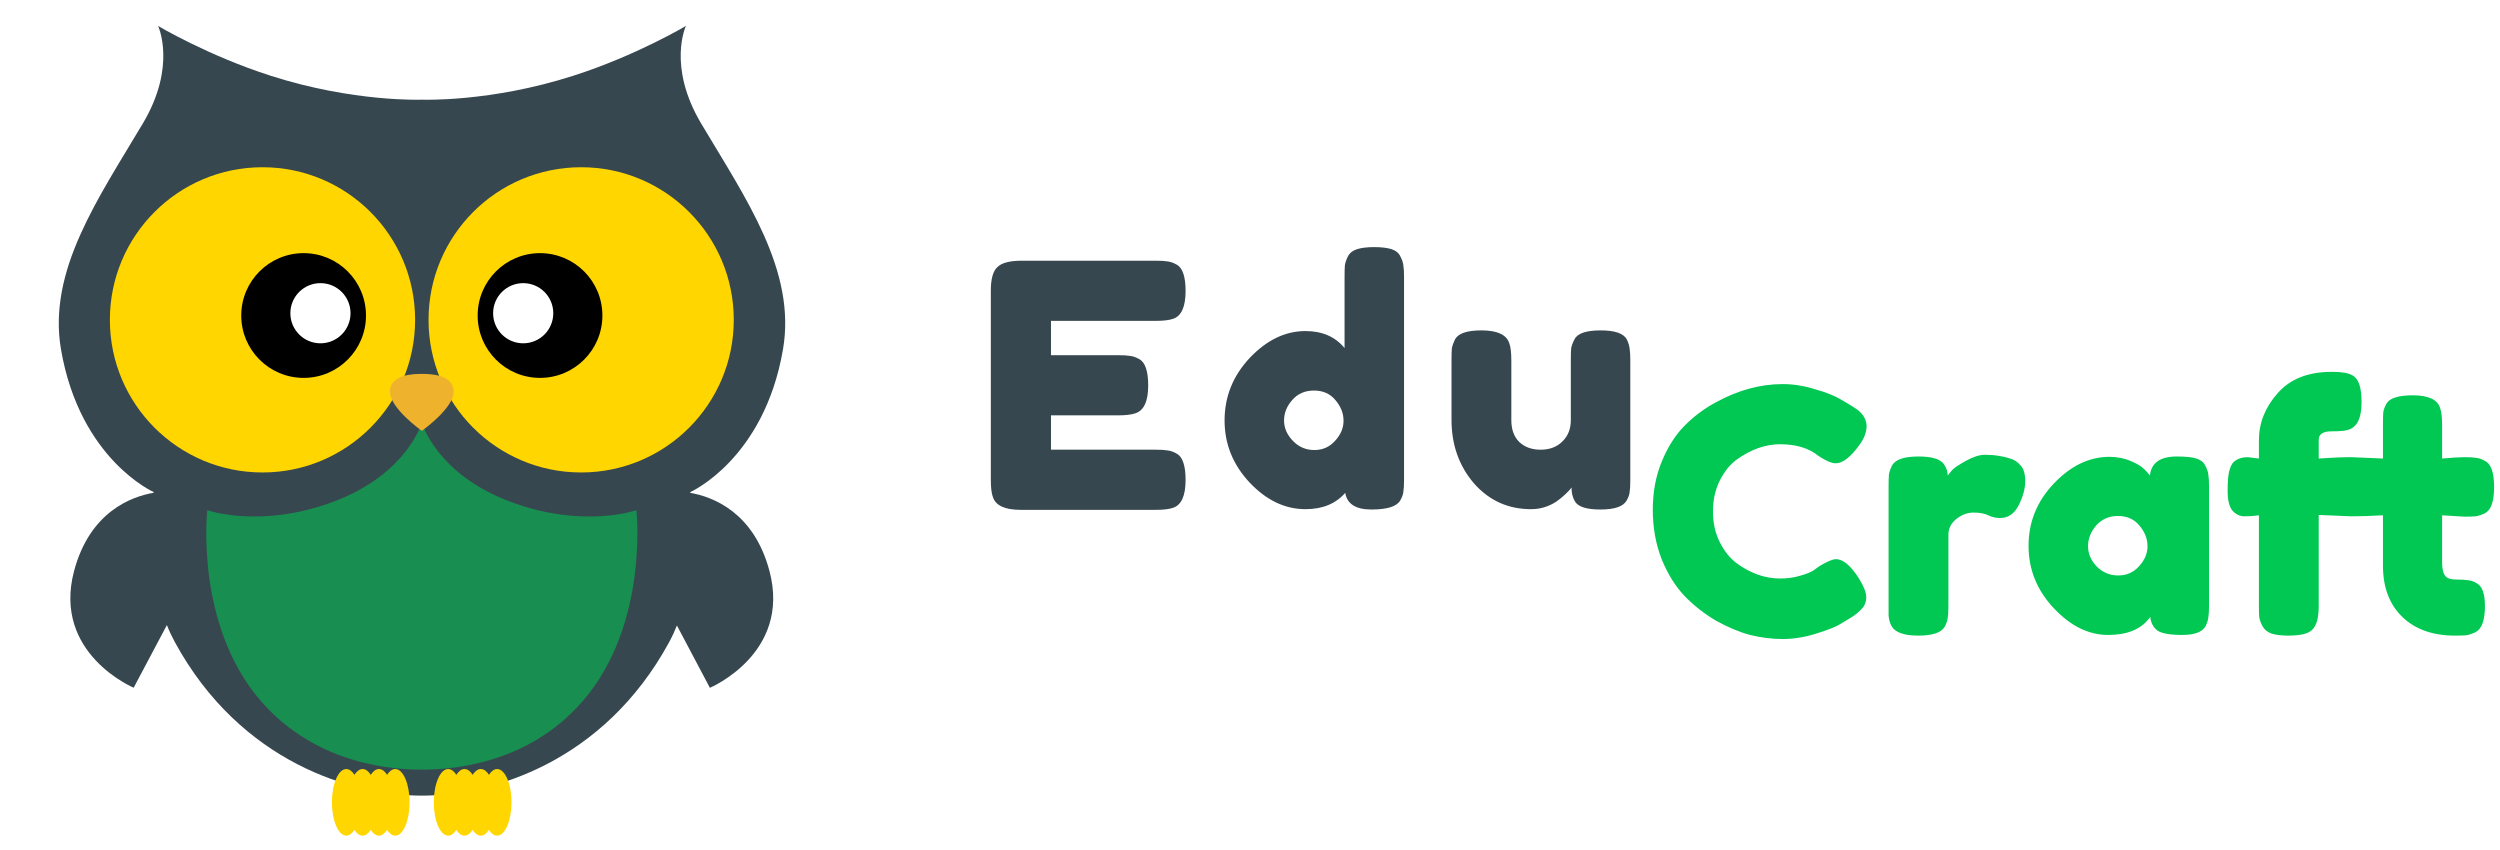 <svg width="2942" height="1000" viewBox="0 0 2942 1000" fill="none" xmlns="http://www.w3.org/2000/svg">
<path d="M921.4 411.3C937.4 318.6 877.4 233.3 825.1 145.3C784.9 77.6 807.2 30.5 807.2 30.5C807.2 30.5 748.3 65.6 674.5 89.2C576.9 120.5 496.6 117.3 496.6 117.3C496.6 117.3 416.3 120.5 318.7 89.2C244.9 65.6 186 30.5 186 30.5C186 30.5 208.4 77.6 168.1 145.3C115.8 233.3 55.8 318.6 71.8 411.3C94.1 540.8 180.9 579.1 180.9 579.1C180.9 579.1 180.9 579.4 180.8 579.9C155.1 584.3 105.7 601.9 87.1 672.2C61.6 769.2 157.3 809.3 157.3 809.3L196.4 735.6C199.1 742.5 202.3 749.2 205.8 755.7C283 897.4 415 936.3 496.6 936.3C578.2 936.3 710.3 897.4 787.4 755.8C790.9 749.4 793.9 742.8 796.6 736.1L835.4 809.4C835.4 809.4 931.1 769.2 905.6 672.3C887.2 602.3 838.2 584.5 812.4 580C812.3 579.5 812.3 579.1 812.3 579.1C812.3 579.1 899.1 540.8 921.4 411.3Z" fill="#37474F"/>
<path d="M496.4 905.7C525.1 905.7 618.8 902.3 685.7 825.1C764 734.9 748.9 600.4 748.9 600.4C748.9 600.4 685.7 622.7 599.6 590.1C513.5 557.5 496.4 497.5 496.4 497.5C496.4 497.5 479.3 557.5 393.2 590.1C307.1 622.7 243.9 600.4 243.9 600.4C243.9 600.4 228.8 734.9 307.1 825.1C374 902.2 467.7 905.7 496.4 905.7Z" fill="#00C853" fill-opacity="0.55"/>
<path d="M465.1 905C461.6 905 458.3 907.5 455.5 911.8C452.8 907.5 449.5 905 445.9 905C442.4 905 439.1 907.5 436.3 911.8C433.6 907.5 430.3 905 426.7 905C423.2 905 419.9 907.5 417.1 911.8C414.4 907.5 411.1 905 407.5 905C398.1 905 390.6 922.6 390.6 944.2C390.6 965.8 398.2 983.4 407.5 983.4C411 983.4 414.3 980.9 417.1 976.6C419.8 980.9 423.1 983.4 426.7 983.4C430.2 983.4 433.5 980.9 436.3 976.6C439 980.9 442.3 983.4 445.9 983.4C449.4 983.4 452.7 980.9 455.5 976.6C458.2 980.9 461.5 983.4 465.1 983.4C474.5 983.4 482 965.8 482 944.2C482 922.6 474.5 905 465.1 905ZM585 905C581.5 905 578.2 907.5 575.4 911.8C572.7 907.5 569.4 905 565.8 905C562.3 905 559 907.5 556.2 911.8C553.5 907.5 550.2 905 546.6 905C543 905 539.8 907.5 537 911.8C534.3 907.5 531 905 527.4 905C518 905 510.5 922.6 510.5 944.2C510.5 965.8 518.1 983.4 527.4 983.4C530.9 983.4 534.2 980.9 537 976.6C539.7 980.9 543 983.4 546.6 983.4C550.2 983.4 553.4 980.9 556.2 976.6C558.9 980.9 562.2 983.4 565.8 983.4C569.3 983.4 572.6 980.9 575.4 976.6C578.1 980.9 581.4 983.4 585 983.4C594.4 983.4 601.9 965.8 601.9 944.2C602 922.6 594.4 905 585 905Z" fill="#FFD600"/>
<path d="M308.9 556C408.09 556 488.5 475.59 488.5 376.4C488.5 277.21 408.09 196.8 308.9 196.8C209.71 196.8 129.3 277.21 129.3 376.4C129.3 475.59 209.71 556 308.9 556Z" fill="#FFD600"/>
<path d="M357.3 444.7C397.838 444.7 430.7 411.838 430.7 371.3C430.7 330.762 397.838 297.9 357.3 297.9C316.762 297.9 283.9 330.762 283.9 371.3C283.9 411.838 316.762 444.7 357.3 444.7Z" fill="black"/>
<path d="M377.1 404C396.651 404 412.5 388.151 412.5 368.6C412.5 349.049 396.651 333.2 377.1 333.2C357.549 333.2 341.7 349.049 341.7 368.6C341.7 388.151 357.549 404 377.1 404Z" fill="white"/>
<path d="M683.9 556C783.09 556 863.5 475.59 863.5 376.4C863.5 277.21 783.09 196.8 683.9 196.8C584.71 196.8 504.3 277.21 504.3 376.4C504.3 475.59 584.71 556 683.9 556Z" fill="#FFD600"/>
<path d="M635.5 444.7C676.038 444.7 708.9 411.838 708.9 371.3C708.9 330.762 676.038 297.9 635.5 297.9C594.962 297.9 562.1 330.762 562.1 371.3C562.1 411.838 594.962 444.7 635.5 444.7Z" fill="black"/>
<path d="M615.7 404C635.251 404 651.1 388.151 651.1 368.6C651.1 349.049 635.251 333.2 615.7 333.2C596.149 333.2 580.3 349.049 580.3 368.6C580.3 388.151 596.149 404 615.7 404Z" fill="white"/>
<path d="M496.4 507C496.4 507 534.5 480.2 533.9 460.4C533.3 440.6 506.5 440 496.4 440C486.3 440 459.6 440.6 458.9 460.4C458.3 480.2 496.4 507 496.4 507Z" fill="#EEB22D"/>
<g filter="url(#filter0_i_1_31)">
<path d="M2134.2 667.2L2141.4 662C2150.47 656.667 2156.87 654 2160.6 654C2168.87 654 2177.8 661.467 2187.4 676.4C2193.27 685.733 2196.2 693.2 2196.2 698.8C2196.2 704.4 2194.33 709.067 2190.6 712.8C2187.13 716.533 2183 719.867 2178.2 722.8C2173.4 725.733 2168.73 728.533 2164.2 731.2C2159.93 733.867 2151 737.333 2137.4 741.6C2123.8 745.867 2110.6 748 2097.8 748C2085.27 748 2072.47 746.4 2059.4 743.2C2046.6 739.733 2033.27 734.133 2019.4 726.4C2005.8 718.4 1993.53 708.8 1982.6 697.6C1971.67 686.133 1962.6 671.6 1955.4 654C1948.47 636.133 1945 616.8 1945 596C1945 575.2 1948.47 556.4 1955.4 539.6C1962.33 522.533 1971.13 508.533 1981.8 497.6C1992.73 486.4 2005.13 477.067 2019 469.6C2045.13 455.2 2071.4 448 2097.8 448C2110.33 448 2123 450 2135.8 454C2148.87 457.733 2158.73 461.6 2165.4 465.6L2175 471.2C2179.8 474.133 2183.53 476.533 2186.2 478.4C2193.13 484 2196.6 490.4 2196.6 497.6C2196.6 504.533 2193.8 511.867 2188.2 519.6C2177.8 534 2168.47 541.2 2160.2 541.2C2155.4 541.2 2148.6 538.267 2139.8 532.4C2128.6 523.333 2113.67 518.8 2095 518.8C2077.67 518.8 2060.6 524.8 2043.8 536.8C2035.8 542.667 2029.13 550.933 2023.8 561.6C2018.47 572.267 2015.8 584.4 2015.8 598C2015.8 611.333 2018.47 623.333 2023.8 634C2029.13 644.667 2035.93 653.067 2044.2 659.2C2060.47 670.933 2077.4 676.8 2095 676.8C2103.27 676.8 2111 675.733 2118.2 673.6C2125.67 671.467 2131 669.333 2134.2 667.2ZM2365.68 535.6C2370.75 537.2 2374.88 540 2378.08 544C2381.55 547.733 2383.28 553.867 2383.28 562.4C2383.28 570.933 2380.75 580.267 2375.68 590.4C2370.62 600.533 2363.28 605.6 2353.68 605.6C2348.88 605.6 2344.22 604.533 2339.68 602.4C2335.42 600.267 2329.68 599.2 2322.48 599.2C2315.28 599.2 2308.48 601.733 2302.08 606.8C2295.95 611.867 2292.88 618 2292.88 625.2V709.2C2292.88 715.333 2292.62 720 2292.08 723.2C2291.82 726.133 2290.62 729.6 2288.48 733.6C2284.48 740.533 2274.08 744 2257.28 744C2244.48 744 2235.28 741.733 2229.68 737.2C2225.42 733.467 2223.02 727.733 2222.48 720C2222.48 717.333 2222.48 713.467 2222.48 708.4V568C2222.48 561.867 2222.62 557.333 2222.88 554.4C2223.42 551.2 2224.62 547.733 2226.48 544C2230.22 536.8 2240.62 533.2 2257.68 533.2C2273.68 533.2 2283.68 536.267 2287.68 542.4C2290.62 546.667 2292.08 551.067 2292.08 555.6C2293.42 553.733 2295.28 551.467 2297.68 548.8C2300.35 546.133 2305.82 542.533 2314.08 538C2322.35 533.467 2329.55 531.2 2335.68 531.2C2342.08 531.2 2347.42 531.6 2351.68 532.4C2355.95 532.933 2360.62 534 2365.68 535.6ZM2529.99 555.6C2531.59 540.667 2542.12 533.2 2561.59 533.2C2571.99 533.2 2579.72 534 2584.79 535.6C2589.85 537.2 2593.32 540 2595.19 544C2597.32 548 2598.52 551.6 2598.79 554.8C2599.32 557.733 2599.59 562.267 2599.59 568.4V708.4C2599.59 714.533 2599.32 719.2 2598.79 722.4C2598.52 725.333 2597.45 728.8 2595.59 732.8C2591.85 739.733 2582.65 743.2 2567.99 743.2C2553.59 743.2 2543.85 741.467 2538.79 738C2533.99 734.267 2531.19 728.933 2530.39 722C2520.52 736.133 2503.99 743.2 2480.79 743.2C2457.85 743.2 2436.52 732.667 2416.79 711.6C2397.05 690.533 2387.19 666.133 2387.19 638.4C2387.19 610.4 2397.05 586 2416.79 565.2C2436.79 544.133 2458.65 533.6 2482.39 533.6C2491.45 533.6 2499.72 535.2 2507.19 538.4C2514.65 541.6 2519.85 544.667 2522.79 547.6C2525.72 550.267 2528.12 552.933 2529.99 555.6ZM2457.19 638.8C2457.19 647.6 2460.65 655.6 2467.59 662.8C2474.52 669.733 2482.92 673.2 2492.79 673.2C2502.65 673.2 2510.79 669.6 2517.19 662.4C2523.85 655.2 2527.19 647.333 2527.19 638.8C2527.19 630 2523.99 621.867 2517.59 614.4C2511.45 606.933 2503.05 603.2 2492.39 603.2C2481.99 603.2 2473.45 606.933 2466.79 614.4C2460.39 621.867 2457.19 630 2457.19 638.8ZM2899.87 604L2873.87 602.4V657.6C2873.87 664.8 2874.94 670 2877.07 673.2C2879.47 676.4 2883.74 678 2889.87 678C2896.27 678 2901.07 678.267 2904.27 678.8C2907.74 679.067 2911.2 680.267 2914.67 682.4C2921.07 685.867 2924.27 694.8 2924.27 709.2C2924.27 726 2920.54 736.267 2913.07 740C2909.07 741.867 2905.47 743.067 2902.27 743.6C2899.34 743.867 2894.94 744 2889.07 744C2862.94 744 2842.27 736.667 2827.07 722C2811.87 707.333 2804.27 687.2 2804.27 661.6V602.4C2789.87 603.2 2777.6 603.6 2767.47 603.6L2728.67 602V709.2C2728.67 719.333 2727.34 726.933 2724.67 732C2722.27 736.8 2718.4 740 2713.07 741.6C2708 743.2 2701.34 744 2693.07 744C2684.8 744 2678.14 743.2 2673.07 741.6C2668.27 739.733 2664.8 736.933 2662.67 733.2C2660.54 729.2 2659.2 725.6 2658.67 722.4C2658.4 719.2 2658.27 714.533 2658.27 708.4V602.4C2652.94 603.2 2647.34 603.6 2641.47 603.6C2635.87 603.6 2631.07 601.333 2627.07 596.8C2623.34 592.267 2621.47 584.533 2621.47 573.6C2621.47 562.667 2622.14 554.8 2623.47 550C2624.8 544.933 2626.67 541.333 2629.07 539.2C2633.34 535.733 2638.67 534 2645.07 534L2658.27 535.6V514.4C2658.27 493.867 2665.6 475.333 2680.27 458.8C2694.94 442 2716.14 433.6 2743.87 433.6C2750 433.6 2754.54 433.867 2757.47 434.4C2760.67 434.667 2764.27 435.733 2768.27 437.6C2775.47 441.333 2779.07 451.733 2779.07 468.8C2779.07 481.6 2776.8 490.667 2772.27 496C2768.54 500.533 2762.67 502.933 2754.67 503.2C2752.27 503.467 2748.54 503.6 2743.47 503.6C2733.6 503.6 2728.67 506.933 2728.67 513.6V535.6C2743.34 534.533 2756.14 534 2767.07 534L2804.27 535.6V494.4C2804.27 488.267 2804.4 483.733 2804.67 480.8C2805.2 477.867 2806.4 474.667 2808.27 471.2C2812 464.533 2822.4 461.2 2839.47 461.2C2857.6 461.2 2868.27 466.133 2871.47 476C2873.07 480.267 2873.87 487.067 2873.87 496.4V535.6C2885.6 534.533 2894.4 534 2900.27 534C2906.4 534 2910.94 534.267 2913.87 534.8C2917.07 535.067 2920.54 536.267 2924.27 538.4C2931.47 541.867 2935.07 552.133 2935.07 569.2C2935.07 586 2931.47 596.267 2924.27 600C2920.27 601.867 2916.67 603.067 2913.47 603.6C2910.54 603.867 2906 604 2899.87 604Z" fill="#00C853"/>
</g>
<g filter="url(#filter1_i_1_31)">
<path d="M1236.8 525.2H1360C1366.13 525.2 1370.67 525.467 1373.6 526C1376.8 526.267 1380.4 527.467 1384.4 529.6C1391.6 533.333 1395.2 543.733 1395.2 560.8C1395.2 579.467 1390.27 590.4 1380.4 593.6C1375.87 595.2 1368.93 596 1359.6 596H1201.2C1182.53 596 1171.6 590.933 1168.4 580.8C1166.8 576.533 1166 569.733 1166 560.4V338C1166 324.4 1168.53 315.2 1173.6 310.4C1178.67 305.333 1188.27 302.8 1202.4 302.8H1360C1366.13 302.8 1370.67 303.067 1373.6 303.6C1376.8 303.867 1380.4 305.067 1384.4 307.2C1391.6 310.933 1395.2 321.333 1395.2 338.4C1395.2 357.067 1390.27 368 1380.4 371.2C1375.87 372.8 1368.93 373.6 1359.6 373.6H1236.8V414H1316C1322.13 414 1326.67 414.267 1329.6 414.8C1332.8 415.067 1336.4 416.267 1340.4 418.4C1347.6 422.133 1351.2 432.533 1351.2 449.6C1351.2 468.267 1346.13 479.2 1336 482.4C1331.47 484 1324.53 484.8 1315.2 484.8H1236.8V525.2ZM1586.28 297.6C1588.41 293.6 1592.01 290.8 1597.08 289.2C1602.14 287.6 1608.81 286.8 1617.08 286.8C1625.61 286.8 1632.41 287.6 1637.48 289.2C1642.54 290.8 1646.01 293.6 1647.88 297.6C1650.01 301.6 1651.21 305.2 1651.48 308.4C1652.01 311.333 1652.28 315.867 1652.28 322V560.8C1652.28 566.933 1652.01 571.6 1651.48 574.8C1651.21 577.733 1650.01 581.067 1647.88 584.8C1643.88 592 1632.54 595.6 1613.88 595.6C1595.48 595.6 1585.21 589.067 1583.08 576C1571.88 588.8 1556.28 595.2 1536.28 595.2C1512.28 595.2 1490.41 584.8 1470.68 564C1450.94 542.933 1441.08 518.533 1441.08 490.8C1441.08 462.8 1450.94 438.267 1470.68 417.2C1490.68 396.133 1512.54 385.6 1536.28 385.6C1556.01 385.6 1571.34 392.267 1582.28 405.6V321.6C1582.28 315.467 1582.41 310.933 1582.68 308C1583.21 304.8 1584.41 301.333 1586.28 297.6ZM1521.48 514.8C1528.41 522 1536.81 525.6 1546.68 525.6C1556.54 525.6 1564.68 522 1571.08 514.8C1577.74 507.6 1581.08 499.733 1581.08 491.2C1581.08 482.4 1577.88 474.267 1571.48 466.8C1565.34 459.333 1556.94 455.6 1546.28 455.6C1535.61 455.6 1527.08 459.333 1520.68 466.8C1514.28 474 1511.08 482 1511.08 490.8C1511.08 499.6 1514.54 507.6 1521.48 514.8ZM1801.74 595.2C1774.81 595.2 1752.41 585.067 1734.54 564.8C1716.94 544.267 1708.14 519.333 1708.14 490V420C1708.14 413.6 1708.27 408.933 1708.54 406C1709.07 403.067 1710.27 399.6 1712.14 395.6C1715.87 388.4 1726.27 384.8 1743.34 384.8C1762.01 384.8 1772.94 389.867 1776.14 400C1777.74 404.267 1778.54 411.067 1778.54 420.4V490.4C1778.54 501.333 1781.61 509.867 1787.74 516C1794.14 522.133 1802.54 525.2 1812.94 525.2C1823.61 525.2 1832.14 522 1838.54 515.6C1845.21 509.2 1848.54 500.8 1848.54 490.4V419.6C1848.54 413.467 1848.67 408.933 1848.94 406C1849.47 402.8 1850.81 399.2 1852.94 395.2C1856.41 388.267 1866.67 384.8 1883.74 384.8C1900.54 384.8 1910.81 388.4 1914.54 395.6C1916.41 399.6 1917.47 403.2 1917.74 406.4C1918.27 409.333 1918.54 413.867 1918.54 420V561.6C1918.54 567.467 1918.27 572 1917.74 575.2C1917.47 578.133 1916.27 581.467 1914.14 585.2C1910.14 592.133 1899.87 595.6 1883.34 595.6C1867.07 595.6 1857.07 592.4 1853.34 586C1850.67 581.467 1849.34 576 1849.34 569.6C1848.27 571.467 1845.87 574.133 1842.14 577.6C1838.41 581.067 1834.81 584 1831.34 586.4C1822.27 592.267 1812.41 595.2 1801.74 595.2Z" fill="#37474F"/>
</g>
<defs>
<filter id="filter0_i_1_31" x="1945" y="433.6" width="990.069" height="318.4" filterUnits="userSpaceOnUse" color-interpolation-filters="sRGB">
<feFlood flood-opacity="0" result="BackgroundImageFix"/>
<feBlend mode="normal" in="SourceGraphic" in2="BackgroundImageFix" result="shape"/>
<feColorMatrix in="SourceAlpha" type="matrix" values="0 0 0 0 0 0 0 0 0 0 0 0 0 0 0 0 0 0 127 0" result="hardAlpha"/>
<feOffset dy="4"/>
<feGaussianBlur stdDeviation="2"/>
<feComposite in2="hardAlpha" operator="arithmetic" k2="-1" k3="1"/>
<feColorMatrix type="matrix" values="0 0 0 0 0.216 0 0 0 0 0.278 0 0 0 0 0.31 0 0 0 1 0"/>
<feBlend mode="normal" in2="shape" result="effect1_innerShadow_1_31"/>
</filter>
<filter id="filter1_i_1_31" x="1166" y="286.8" width="752.541" height="313.2" filterUnits="userSpaceOnUse" color-interpolation-filters="sRGB">
<feFlood flood-opacity="0" result="BackgroundImageFix"/>
<feBlend mode="normal" in="SourceGraphic" in2="BackgroundImageFix" result="shape"/>
<feColorMatrix in="SourceAlpha" type="matrix" values="0 0 0 0 0 0 0 0 0 0 0 0 0 0 0 0 0 0 127 0" result="hardAlpha"/>
<feOffset dy="4"/>
<feGaussianBlur stdDeviation="2"/>
<feComposite in2="hardAlpha" operator="arithmetic" k2="-1" k3="1"/>
<feColorMatrix type="matrix" values="0 0 0 0 0.098 0 0 0 0 0.557 0 0 0 0 0.322 0 0 0 1 0"/>
<feBlend mode="normal" in2="shape" result="effect1_innerShadow_1_31"/>
</filter>
</defs>
</svg>
